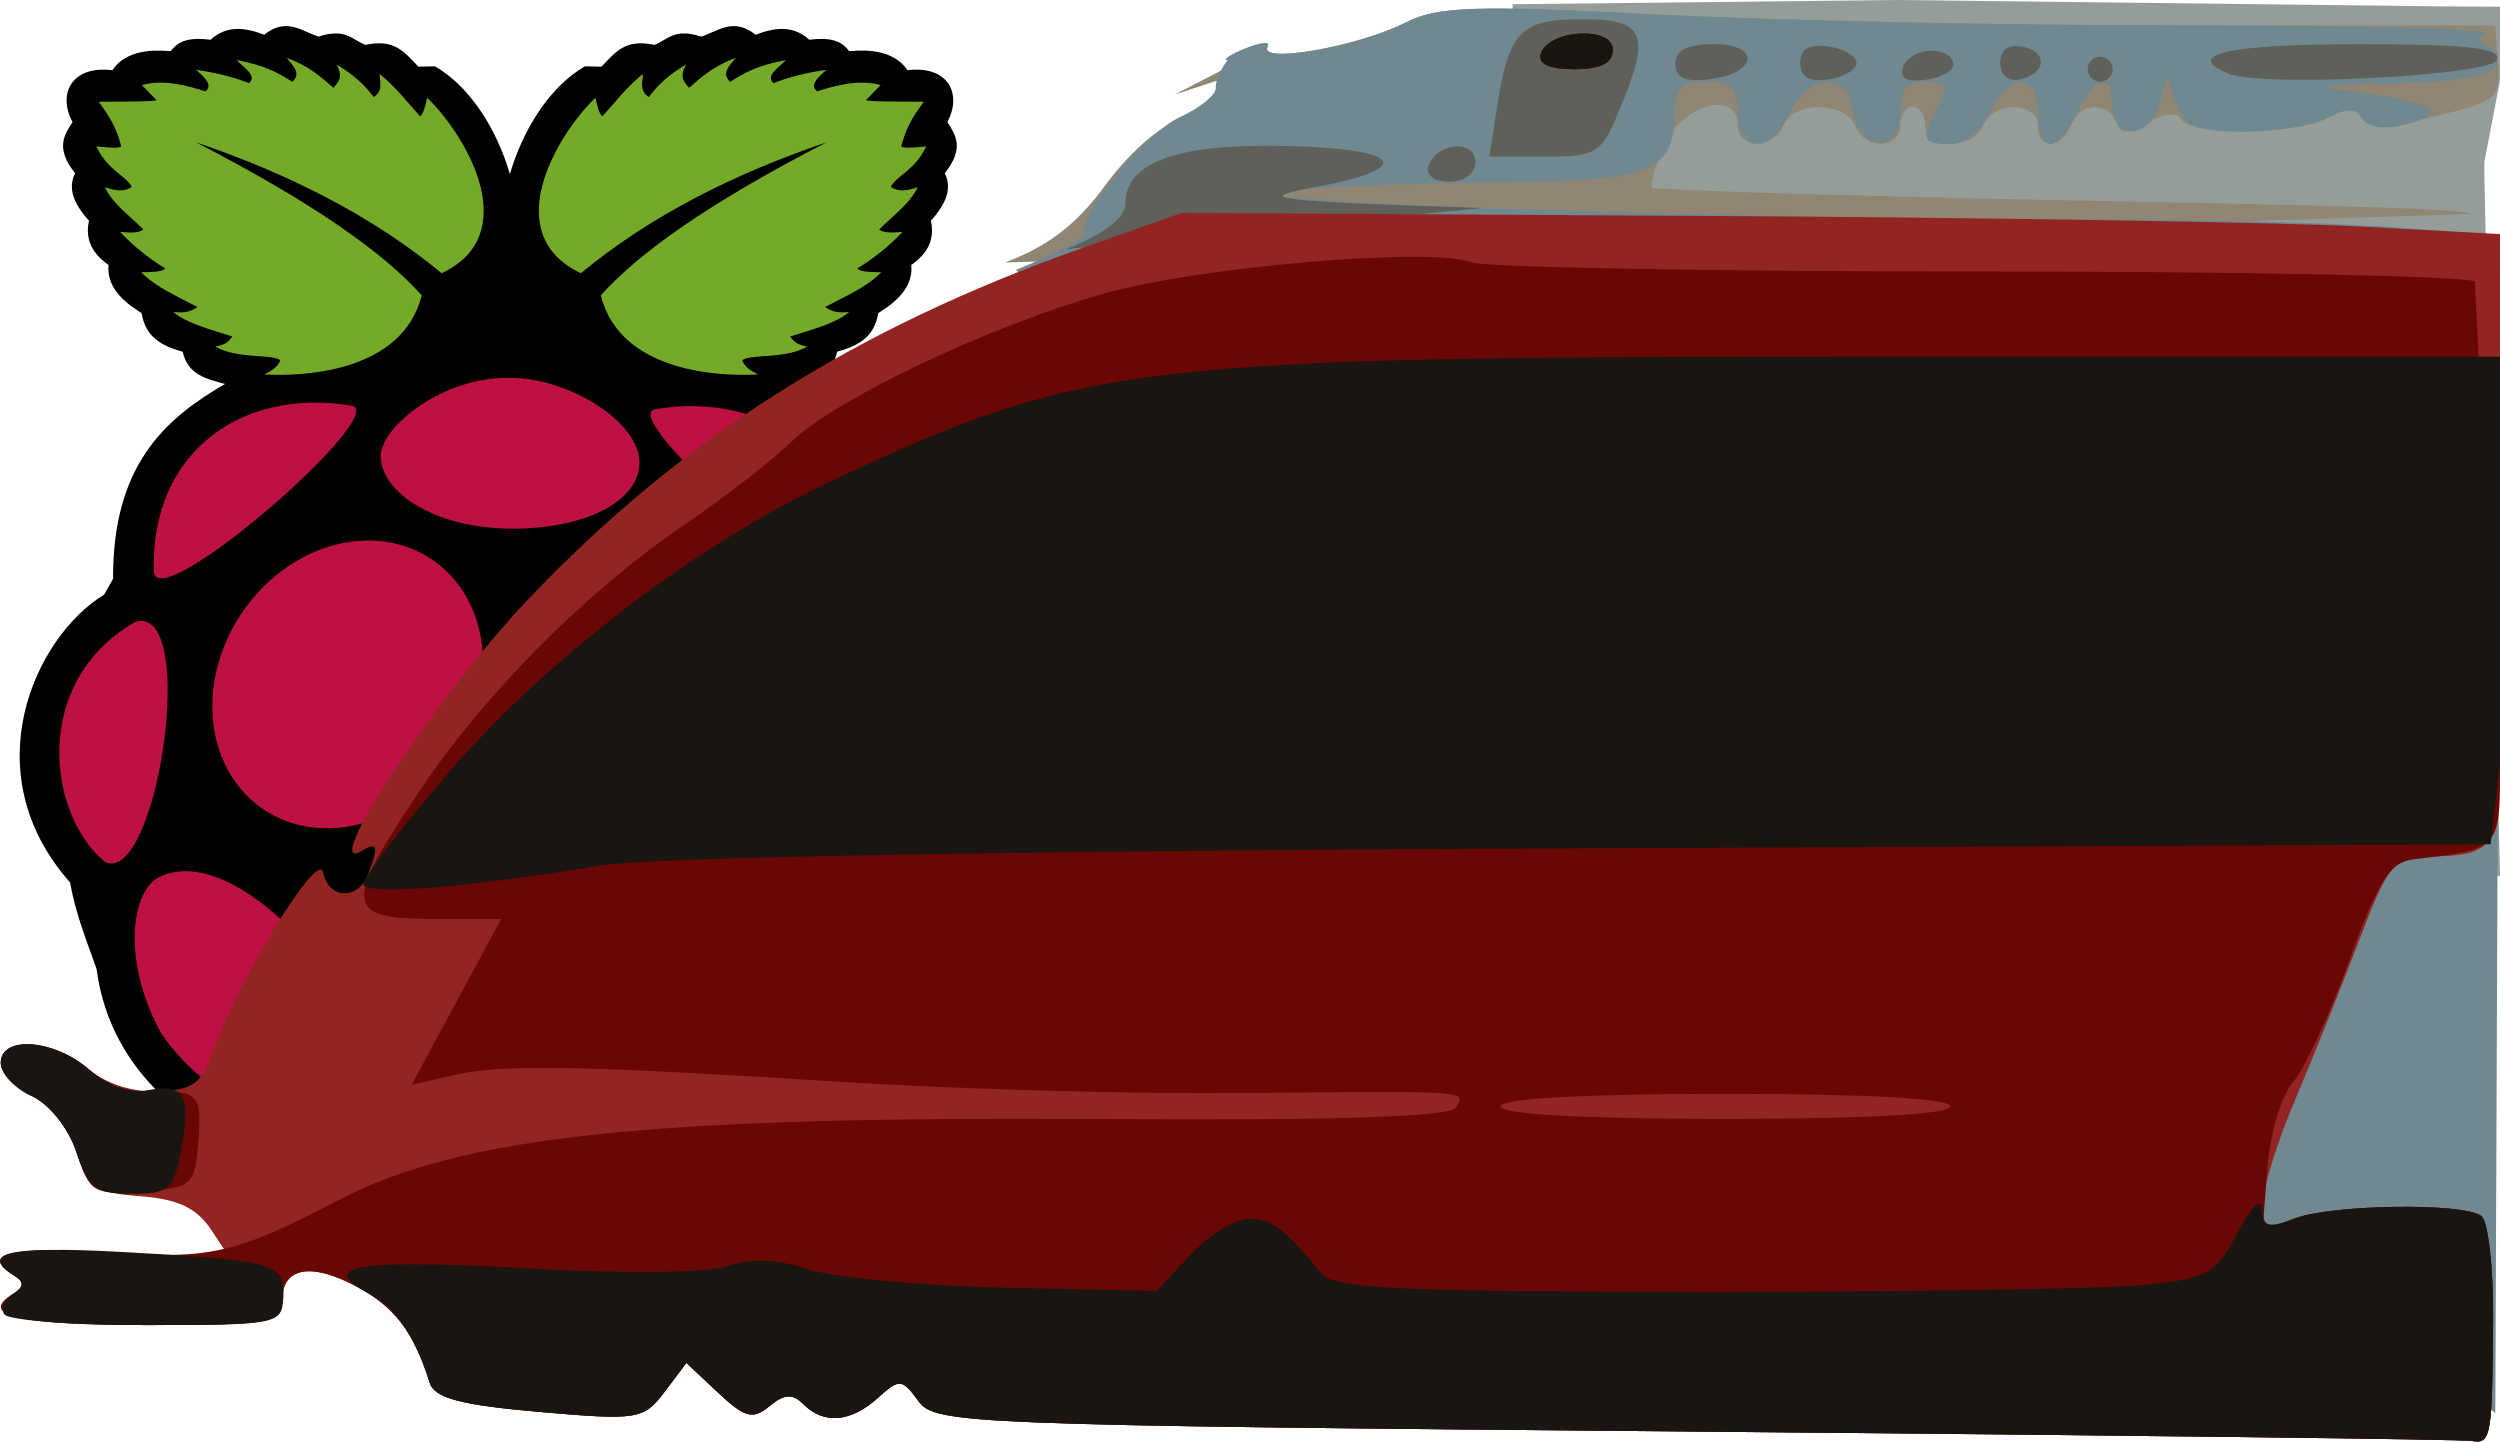 <?xml version="1.0" encoding="UTF-8" standalone="no"?>
<!-- Created with Inkscape (http://www.inkscape.org/) -->

<svg
   xmlns:dc="http://purl.org/dc/elements/1.1/"
   xmlns:cc="http://creativecommons.org/ns#"
   xmlns:rdf="http://www.w3.org/1999/02/22-rdf-syntax-ns#"
   xmlns:svg="http://www.w3.org/2000/svg"
   xmlns="http://www.w3.org/2000/svg"
   xmlns:sodipodi="http://sodipodi.sourceforge.net/DTD/sodipodi-0.dtd"
   xmlns:inkscape="http://www.inkscape.org/namespaces/inkscape"
   width="200.062"
   height="115.36"
   id="svg2"
   version="1.1"
   inkscape:version="0.48.4 r9939"
   sodipodi:docname="leisten_Starter.svg">
  <defs
     id="defs4" />
  <sodipodi:namedview
     id="base"
     pagecolor="#ffffff"
     bordercolor="#666666"
     borderopacity="1.0"
     inkscape:pageopacity="0.0"
     inkscape:pageshadow="2"
     inkscape:zoom="0.46970982"
     inkscape:cx="197.26481"
     inkscape:cy="-60.667538"
     inkscape:document-units="px"
     inkscape:current-layer="layer1"
     showgrid="false"
     showguides="true"
     inkscape:guide-bbox="true"
     inkscape:window-width="1438"
     inkscape:window-height="823"
     inkscape:window-x="1"
     inkscape:window-y="24"
     inkscape:window-maximized="1"
     fit-margin-top="0"
     fit-margin-left="0"
     fit-margin-right="0"
     fit-margin-bottom="0" />
  <g
     inkscape:label="Ebene 1"
     inkscape:groupmode="layer"
     id="layer1"
     transform="translate(-374.519,-276.592)">
    <g
       id="g3024"
       transform="matrix(0.14,0,0,0.14,327.012,279.861)">
      <path
         id="path4"
         d="m 502.3,-8.429 c -3.619,0.112 -7.517,1.449 -11.938,4.938 -10.83,-4.176 -21.33,-5.627 -30.72,2.875 -14.5,-1.881 -19.212,2 -22.782,6.531 -3.183,-0.066 -23.819,-3.272 -33.282,10.844 -23.781,-2.814 -31.297,13.988 -22.781,29.656 -4.857,7.519 -9.889,14.947 1.469,29.281 -4.018,7.984 -1.527,16.644 7.938,27.125 -2.498,11.223 2.412,19.141 11.219,25.312 -1.647,15.358 14.084,24.287 18.781,27.469 1.804,8.949 5.563,17.393 23.531,22.062 2.963,13.336 13.762,15.639 24.219,18.438 -34.562,20.09 -64.201,46.523 -64,111.38 l -5.062,9.031 c -39.63,24.1 -75.285,101.56 -19.53,164.52 3.642,19.708 9.75,33.864 15.188,49.531 8.134,63.131 61.218,92.692 75.219,96.188 20.517,15.628 42.368,30.457 71.938,40.844 27.875,28.749 58.074,39.706 88.438,39.688 0.445,-2.8e-4 0.899,0.005 1.344,0 30.364,0.019 60.562,-10.938 88.438,-39.688 29.569,-10.387 51.421,-25.216 71.938,-40.844 14.001,-3.496 67.085,-33.057 75.219,-96.188 5.438,-15.667 11.546,-29.823 15.188,-49.531 55.754,-62.965 20.1,-140.43 -19.531,-164.53 l -5.07,-9.03 c 0.201,-64.852 -29.438,-91.285 -64,-111.38 10.457,-2.798 21.256,-5.101 24.219,-18.438 17.968,-4.67 21.728,-13.114 23.531,-22.062 4.698,-3.181 20.428,-12.111 18.781,-27.469 8.807,-6.172 13.717,-14.09 11.219,-25.312 9.465,-10.481 11.956,-19.141 7.938,-27.125 11.36,-14.328 6.32,-21.756 1.47,-29.275 8.51,-15.668 1,-32.47 -22.79,-29.656 -9.46,-14.116 -30.09,-10.91 -33.28,-10.844 -3.57,-4.531 -8.28,-8.412 -22.78,-6.531 -9.39,-8.502 -19.89,-7.051 -30.72,-2.875 -12.86,-10.148 -21.37,-2.013 -31.09,1.062 -15.57,-5.088 -19.13,1.881 -26.78,4.719 -16.98,-3.588 -22.14,4.224 -30.28,12.469 l -9.469,-0.188 c -25.611,15.093 -38.334,45.826 -42.844,61.625 -4.512,-15.802 -17.206,-46.535 -42.812,-61.625 l -9.469,0.188 c -8.15,-8.245 -13.31,-16.057 -30.29,-12.469 -7.65,-2.838 -11.2,-9.806 -26.78,-4.719 -6.38,-2.018 -12.247,-6.214 -19.156,-6 z"
         inkscape:connector-curvature="0"
         style="fill:#000000" />
      <path
         id="path6"
         d="m 451.31,57.971 c 67.948,35.031 107.45,63.369 129.09,87.504 -11.082,44.418 -68.896,46.445 -90.036,45.199 4.328,-2.015 7.94,-4.428 9.22,-8.136 -5.304,-3.77 -24.113,-0.397 -37.244,-7.774 5.044,-1.045 7.404,-2.063 9.763,-5.785 -12.406,-3.957 -25.769,-7.366 -33.628,-13.921 4.241,0.052 8.201,0.949 13.74,-2.893 -11.112,-5.988 -22.969,-10.734 -32.181,-19.887 5.745,-0.141 11.939,-0.057 13.74,-2.17 -10.17,-6.301 -18.751,-13.308 -25.854,-20.972 8.04,0.971 11.435,0.135 13.379,-1.266 -7.688,-7.874 -17.418,-14.523 -22.057,-24.226 5.97,2.058 11.431,2.845 15.368,-0.181 -2.612,-5.894 -13.805,-9.37 -20.249,-23.142 6.284,0.609 12.95,1.371 14.283,0 -2.917,-11.884 -7.922,-18.565 -12.831,-25.487 13.45,-0.2 33.828,0.052 32.905,-1.085 l -8.316,-8.497 c 13.138,-3.537 26.581,0.568 36.34,3.616 4.382,-3.458 -0.078,-7.83 -5.424,-12.294 11.165,1.491 21.254,4.057 30.373,7.593 4.872,-4.399 -3.164,-8.799 -7.051,-13.198 17.249,3.273 24.557,7.871 31.82,12.475 5.269,-5.051 0.302,-9.343 -3.254,-13.74 13.006,4.817 19.705,11.036 26.758,17.175 2.391,-3.227 6.075,-5.592 1.627,-13.379 9.234,5.323 16.189,11.595 21.334,18.622 5.713,-3.638 3.404,-8.613 3.435,-13.198 9.597,7.806 15.687,16.114 23.142,24.226 1.502,-1.093 2.817,-4.802 3.978,-10.667 22.895,22.212 55.246,78.158 8.316,100.34 -39.94,-32.94 -87.64,-56.883 -140.5,-74.844 z"
         inkscape:connector-curvature="0"
         style="fill:#75a928" />
      <path
         id="path8"
         d="m 811.84,57.971 c -67.94,35.034 -107.44,63.364 -129.08,87.504 11.082,44.418 68.896,46.445 90.036,45.199 -4.328,-2.015 -7.94,-4.428 -9.22,-8.136 5.304,-3.77 24.113,-0.397 37.244,-7.774 -5.044,-1.045 -7.404,-2.063 -9.763,-5.785 12.406,-3.957 25.769,-7.366 33.628,-13.921 -4.241,0.052 -8.201,0.949 -13.74,-2.893 11.112,-5.988 22.969,-10.734 32.181,-19.887 -5.745,-0.141 -11.939,-0.057 -13.74,-2.17 10.17,-6.301 18.751,-13.308 25.854,-20.972 -8.04,0.971 -11.435,0.135 -13.379,-1.266 7.688,-7.874 17.418,-14.523 22.057,-24.226 -5.97,2.058 -11.431,2.845 -15.368,-0.181 2.612,-5.894 13.805,-9.37 20.249,-23.142 -6.284,0.609 -12.95,1.371 -14.283,0 2.922,-11.889 7.928,-18.57 12.836,-25.492 -13.45,-0.2 -33.828,0.052 -32.905,-1.085 l 8.316,-8.497 c -13.138,-3.537 -26.581,0.568 -36.34,3.616 -4.382,-3.458 0.078,-7.83 5.424,-12.294 -11.165,1.491 -21.254,4.057 -30.373,7.593 -4.872,-4.399 3.164,-8.799 7.051,-13.198 -17.249,3.273 -24.557,7.871 -31.82,12.475 -5.269,-5.051 -0.302,-9.343 3.254,-13.74 -13.006,4.817 -19.705,11.036 -26.758,17.175 -2.391,-3.227 -6.075,-5.592 -1.627,-13.379 -9.234,5.323 -16.189,11.595 -21.334,18.622 -5.713,-3.638 -3.404,-8.613 -3.435,-13.198 -9.597,7.806 -15.687,16.114 -23.142,24.226 -1.502,-1.093 -2.817,-4.802 -3.978,-10.667 -22.895,22.212 -55.246,78.158 -8.316,100.34 39.919,-32.947 87.616,-56.888 140.48,-74.849 z"
         inkscape:connector-curvature="0"
         style="fill:#75a928" />
      <path
         id="path10"
         d="m 713.861,510.277 a 81.39,75.051 0 1 1 -162.778,0 81.39,75.051 0 1 1 162.778,0 z"
         inkscape:connector-curvature="0"
         style="fill:#bc1142" />
      <path
         id="path12"
         d="M 585.378,295.882 A 72.999,86.13 34.034 1 1 490.41,439.594 72.999,86.13 34.034 0 1 585.378,295.882 z"
         inkscape:connector-curvature="0"
         style="fill:#bc1142" />
      <path
         id="path14"
         d="M 676.402,291.882 A 86.13,72.999 55.966 1 0 771.37,435.594 86.13,72.999 55.966 0 0 676.402,291.882 z"
         inkscape:connector-curvature="0"
         style="fill:#bc1142" />
      <path
         id="path16"
         d="m 416.83,332.005 c 36.41,-9.76 12.292,150.63 -17.333,137.47 -32.587,-26.21 -43.083,-102.97 17.333,-137.47 z"
         inkscape:connector-curvature="0"
         style="fill:#bc1142" />
      <path
         id="path18"
         d="m 837.6,330.005 c -36.414,-9.757 -12.292,150.64 17.333,137.48 32.587,-26.213 43.083,-102.98 -17.333,-137.48 z"
         inkscape:connector-curvature="0"
         style="fill:#bc1142" />
      <path
         id="path20"
         d="m 713.89,210.565 c 62.835,-10.61 115.12,26.722 113.01,94.858 -2.067,26.121 -136.16,-90.969 -113.01,-94.858 z"
         inkscape:connector-curvature="0"
         style="fill:#bc1142" />
      <path
         id="path22"
         d="m 540.28,208.565 c -62.84,-10.61 -115.12,26.73 -113.01,94.86 2.067,26.12 136.16,-90.97 113.01,-94.86 z"
         inkscape:connector-curvature="0"
         style="fill:#bc1142" />
      <path
         id="path24"
         d="m 630.54,192.675 c -37.503,-0.975 -73.495,27.834 -73.582,44.544 -0.105,20.304 29.651,41.093 73.837,41.62 45.123,0.323 73.916,-16.64 74.061,-37.594 0.165,-23.74 -41.039,-48.937 -74.317,-48.571 z"
         inkscape:connector-curvature="0"
         style="fill:#bc1142" />
      <path
         id="path26"
         d="m 632.83,609.035 c 32.697,-1.427 76.571,10.532 76.657,26.396 0.543,15.405 -39.79,50.211 -78.826,49.538 -40.427,1.744 -80.069,-33.116 -79.55,-45.199 -0.605,-17.716 49.226,-31.548 81.719,-30.735 z"
         inkscape:connector-curvature="0"
         style="fill:#bc1142" />
      <path
         id="path28"
         d="m 512.06,515.015 c 23.279,28.046 33.891,77.319 14.464,91.844 -18.379,11.088 -63.012,6.522 -94.736,-39.052 -21.395,-38.242 -18.638,-77.157 -3.616,-88.589 22.464,-13.684 57.173,4.799 83.889,35.797 z"
         inkscape:connector-curvature="0"
         style="fill:#bc1142" />
      <path
         id="path30"
         d="m 748.94,506.125 c -25.187,29.502 -39.212,83.31 -20.838,100.64 17.568,13.464 64.729,11.582 99.566,-36.756 25.296,-32.465 16.82,-86.682 2.371,-101.08 -21.464,-16.602 -52.277,4.645 -81.099,37.188 z"
         inkscape:connector-curvature="0"
         style="fill:#bc1142" />
    </g>
    <g
       id="g7976"
       transform="translate(-127.207,-38.012)">
      <path
         style="fill:#959d98"
         d="m 622.772,362.253 0,-47.311 30.715,-0.339 43.551,0.508 4.75,0.031 0,5.917 -1.25,6.5 0,1.167 1.25,56"
         id="path7990"
         inkscape:connector-curvature="0"
         sodipodi:nodetypes="ccccccccc" />
      <path
         style="fill:#918574"
         d="m 582.138,335.614 c 3.459,-1.298 5.753,-3.058 8,-6.137 1.733,-2.374 4.145,-4.59 5.36,-4.924 2.603,-0.716 5.151,-4.01 3.348,-3.411 l -3.132,1.04 7.468,-3.867 c -0.893,1.445 7.246,0.031 11.059,-1.922 2.505,-1.283 5.534,-1.379 20,-0.632 9.376,0.484 28.326,0.88 42.111,0.88 l 25.063,0 0.202,3.01 c 0.191,2.847 -0.079,3.077 -5.006,4.247 -3.76,0.893 -5.397,0.931 -5.888,0.137 -0.494,-0.8 -1.243,-0.799 -2.741,0.003 -2.553,1.366 -10.858,1.454 -11.68,0.124 -0.381,-0.617 -1.377,-0.524 -2.69,0.25 -1.655,0.976 -2.178,0.972 -2.537,-0.021 -0.626,-1.729 -2.949,-1.569 -3.648,0.25 -0.746,1.944 -2.638,1.944 -2.638,0 0,-1.951 -3.613,-1.951 -4.362,0 -0.751,1.958 -4.638,1.958 -4.638,0 0,-0.825 -0.45,-1.5 -1,-1.5 -0.55,0 -1,0.675 -1,1.5 0,1.949 -2.89,1.949 -3.638,0 -0.746,-1.945 -4.977,-1.945 -5.723,0 -0.748,1.949 -3.638,1.949 -3.638,0 0,-2.89 -4.416,-1.717 -5.865,1.557 -0.744,1.682 -1.192,3.218 -0.994,3.414 0.198,0.196 14.534,0.645 31.859,0.998 17.325,0.353 32.596,0.59 33.75,1.105"
         id="path7988"
         inkscape:connector-curvature="0"
         sodipodi:nodetypes="csssccssscssscssssssssssssscsc" />
      <path
         style="fill:#708991"
         d="m 583.004,336.205 c 3.144,-1.247 5.619,-2.585 5.5,-2.972 -0.468,-1.524 4.862,-7.984 7.633,-9.25 1.615,-0.738 2.91,-1.792 2.879,-2.342 -0.031,-0.55 0.4,-1.551 0.958,-2.223 -1.13,0.024 3.688,-2.126 3.207,-1.103 -0.893,1.445 7.246,0.031 11.059,-1.922 2.505,-1.283 5.534,-1.379 20,-0.632 9.376,0.484 28.369,0.88 42.205,0.88 13.836,0 24.698,0.283 24.137,0.629 -0.636,0.393 -0.535,0.791 0.271,1.059 0.711,0.237 0.96,0.965 0.554,1.621 -0.445,0.72 -3.578,1.244 -7.927,1.325 -6.659,0.124 -6.842,0.182 -2.483,0.791 5.738,0.802 6.767,1.614 3.183,2.513 -1.663,0.417 -2.978,0.232 -3.419,-0.483 -0.531,-0.859 -1.254,-0.874 -2.779,-0.058 -1.134,0.607 -4.131,1.103 -6.659,1.103 -3.809,0 -4.736,-0.374 -5.403,-2.176 l -0.805,-2.176 -0.569,2.176 c -0.72,2.753 -3.756,2.895 -3.756,0.176 0,-2.762 -1.449,-2.505 -2.818,0.5 -0.626,1.375 -1.599,2.5 -2.161,2.5 -0.562,0 -1.021,-1.125 -1.021,-2.5 0,-3.241 -2.341,-3.241 -3.818,0 -0.668,1.467 -1.975,2.5 -3.161,2.5 -2.307,0 -2.427,-0.374 -0.986,-3.066 0.866,-1.618 0.702,-1.934 -1,-1.934 -1.52,0 -2.035,0.652 -2.035,2.573 0,3.282 -3.345,2.99 -3.82,-0.334 -0.435,-3.049 -3.565,-2.886 -4.998,0.26 -1.5,3.292 -4.182,3.292 -4.182,0 0,-2 -0.5,-2.5 -2.5,-2.5 -1.917,0 -2.507,0.525 -2.532,2.25 -0.073,5.173 -1.637,5.742 -16.078,5.85 -7.364,0.055 -14.515,0.421 -15.89,0.815 -2.726,0.78 37.303,2.076 64.5,2.089 9.35,0.005 20.712,0.297 25.25,0.65 l 8.25,0.642 -0.376,94.251"
         id="path7986"
         inkscape:connector-curvature="0"
         sodipodi:nodetypes="ccscccssssssssssssscssssssssssssssssscscc" />
      <path
         style="fill:#5f6059"
         d="m 587.035,334.542 c 3.091,-1.238 4.748,-2.503 4.75,-3.628 0.007,-3.35 4.168,-4.843 12.897,-4.628 9.441,0.232 10.398,1.814 2.025,3.346 -4.754,0.87 -3.09,1.068 13.583,1.62 m -4.25,-3.361 c 0.63,-1.892 3.75,-2.161 3.75,-0.323 0,0.928 -0.855,1.573 -2.083,1.573 -1.222,0 -1.911,-0.517 -1.667,-1.25 z m 5.452,-4.5 c 0.967,-6.294 1.868,-7.25 6.833,-7.25 5.103,0 5.559,1.138 2.951,7.378 -1.416,3.389 -1.798,3.622 -5.937,3.622 l -4.424,0 z m 14.298,-3.684 c 0,-1.083 0.951,-1.566 3.083,-1.566 3.826,0 3.483,2.356 -0.41,2.816 -1.894,0.224 -2.673,-0.14 -2.673,-1.25 z m 10,-0.066 c 0,-1.128 0.702,-1.539 2.25,-1.32 1.238,0.176 2.25,0.77 2.25,1.32 0,0.55 -1.012,1.144 -2.25,1.32 -1.548,0.22 -2.25,-0.192 -2.25,-1.32 z m 8.222,0.334 c 0.517,-1.55 3.659,-1.81 4.028,-0.334 0.138,0.55 -0.813,1.15 -2.111,1.334 -1.619,0.229 -2.222,-0.085 -1.917,-1 z m 7.778,-0.334 c 0,-1.03 0.655,-1.52 1.75,-1.31 2.108,0.406 1.975,2.181 -0.197,2.633 -0.906,0.189 -1.553,-0.363 -1.553,-1.323 z m 7,0.5 c 0,-0.55 0.45,-1 1,-1 0.55,0 1,0.45 1,1 0,0.55 -0.45,1 -1,1 -0.55,0 -1,-0.45 -1,-1 z m 11.25,0.355 c -3.655,-1.524 -0.011,-2.355 10.333,-2.355 8.821,0 11.484,0.298 11.169,1.25 -0.422,1.271 -18.834,2.217 -21.502,1.105 z"
         id="path7984"
         inkscape:connector-curvature="0"
         sodipodi:nodetypes="ccsscsssssssscsssssssssssssssscssssssssss" />
      <path
         style="fill:#922522"
         d="m 637.457,429.164 c -58.502,-0.503 -60.885,-0.596 -62.234,-2.442 -1.315,-1.798 -1.519,-1.814 -3.248,-0.25 -2.157,1.952 -4.319,2.138 -5.945,0.512 -0.877,-0.877 -1.539,-0.841 -2.729,0.147 -1.325,1.1 -1.97,0.93 -4.109,-1.079 l -2.538,-2.384 -1.751,2.322 c -1.672,2.216 -2.126,2.289 -10.017,1.601 -6.302,-0.55 -8.386,-1.104 -8.773,-2.335 -1.263,-4.021 -2.796,-6.052 -5.779,-7.659 -3.744,-2.016 -6.036,-1.589 -6.042,1.127 -0.004,1.773 -0.827,1.918 -10.849,1.918 -10.248,0 -13.482,-0.753 -10.676,-2.487 0.879,-0.543 0.916,-0.96 0.128,-1.447 -2.908,-1.797 -0.312,-2.385 8.123,-1.838 l 9.23,0.598 -1.595,-2.413 c -1.172,-1.774 -2.674,-2.494 -5.671,-2.718 -3.618,-0.27 -4.198,-0.675 -5.164,-3.603 -0.615,-1.862 -2.164,-3.788 -3.56,-4.424 -1.359,-0.619 -2.471,-1.811 -2.471,-2.647 0,-2.186 4.239,-1.916 6.96,0.444 1.38,1.197 3.573,1.916 5.611,1.84 2.768,-0.104 3.526,-0.644 4.391,-3.127 1.992,-5.715 8.449,-16.27 8.826,-14.428 0.446,2.182 2.79,2.291 3.604,0.168 0.848,-2.21 0.761,-2.632 -0.393,-1.918 -3.845,2.376 5.818,-12.303 13.246,-20.122 12.165,-12.806 26.089,-21.632 44.267,-28.055 l 7.987,-2.823 41.5,0.238 c 22.825,0.131 46.562,0.513 52.75,0.849 l 11.25,0.611 0,10.842 c 0,6.553 -0.419,11.101 -1.059,11.497 -1.183,0.731 -0.974,5.329 0.324,7.129 0.543,0.754 0.115,1.396 -1.212,1.817 -2.622,0.832 -2.653,3.191 -0.053,4.017 1.722,0.547 2,1.513 2,6.96 -5e-5,6.827 -0.561,7.54 -5.937,7.54 -2.503,0 -3.024,0.658 -5.346,6.75 -1.415,3.712 -3.719,9.45 -5.121,12.75 -1.402,3.3 -2.559,7.001 -2.572,8.225 -0.021,1.978 0.262,2.117 2.541,1.25 2.989,-1.136 13.473,-1.284 14.935,-0.21 0.55,0.404 0.977,4.11 0.95,8.235 -0.063,9.427 -0.171,10.051 -1.7,9.773 -0.688,-0.125 -28.624,-0.463 -62.081,-0.75 z M 625.032,318.892 c 0.637,-1.941 5.756,-2.222 5.756,-0.316 0,1.083 -0.951,1.566 -3.083,1.566 -2.019,0 -2.942,-0.432 -2.673,-1.25 z"
         id="path7982"
         inkscape:connector-curvature="0"
         sodipodi:nodetypes="sssssscsssscsssscssssssssssssscsscsssssssssssssssssss" />
      <path
         style="fill:#680704"
         d="m 637.457,429.164 c -58.502,-0.503 -60.885,-0.596 -62.234,-2.442 -1.315,-1.798 -1.519,-1.814 -3.248,-0.25 -2.157,1.952 -4.319,2.138 -5.945,0.512 -0.877,-0.877 -1.539,-0.841 -2.729,0.147 -1.325,1.1 -1.97,0.93 -4.109,-1.079 l -2.538,-2.384 -1.751,2.322 c -1.672,2.216 -2.126,2.289 -10.017,1.601 -6.302,-0.55 -8.386,-1.104 -8.773,-2.335 -1.263,-4.021 -2.796,-6.052 -5.779,-7.659 -3.744,-2.016 -6.036,-1.589 -6.042,1.127 -0.004,1.773 -0.827,1.918 -10.849,1.918 -10.248,0 -13.482,-0.753 -10.676,-2.487 0.879,-0.543 0.916,-0.96 0.128,-1.447 -2.88,-1.78 -0.425,-2.421 7.207,-1.882 8.408,0.593 10.446,0.139 18.686,-4.17 9.827,-5.138 24.805,-6.732 61.135,-6.505 19.05,0.119 27.844,-0.166 28.309,-0.918 0.84,-1.359 1.193,-1.335 -17.199,-1.154 -8.39,0.083 -22.565,-0.309 -31.5,-0.87 -21.652,-1.359 -27.613,-1.464 -31.556,-0.556 l -3.31,0.763 3.584,-6.637 3.584,-6.637 -5.523,0 c -7.004,0 -7.121,-1.14 -1.044,-10.198 5.303,-7.906 13.363,-16.003 21.293,-21.394 3.151,-2.142 6.965,-5.099 8.476,-6.572 3.533,-3.443 15.891,-9.304 25.076,-11.892 7.626,-2.149 26.234,-3.732 29.327,-2.495 1.017,0.407 19.215,0.738 40.439,0.737 21.224,-10e-4 39.177,0.36 39.894,0.803 l 2.017,38.559 c 0,6.913 0.055,6.851 -6.86,7.672 -1.964,0.233 -2.843,1.607 -5.236,8.186 -1.582,4.348 -3.608,8.714 -4.502,9.702 -0.894,0.988 -1.802,4.058 -2.018,6.821 l -0.392,5.025 2.569,-0.977 c 2.992,-1.138 13.477,-1.286 14.939,-0.212 0.55,0.404 0.977,4.11 0.95,8.235 -0.063,9.427 -0.171,10.051 -1.7,9.773 -0.688,-0.125 -28.624,-0.463 -62.081,-0.75 z m 20.331,-26.023 c 0,-0.63 -6.667,-1 -18,-1 -11.333,0 -18,0.37 -18,1 0,0.63 6.667,1 18,1 11.333,0 18,-0.37 18,-1 z m -149.934,3.7 c -0.647,-1.96 -2.173,-3.883 -3.595,-4.531 -1.359,-0.619 -2.471,-1.811 -2.471,-2.647 0,-2.218 4.255,-1.902 7.052,0.523 1.297,1.125 3.278,1.975 4.403,1.889 4.332,-0.329 4.674,-0.029 4.356,3.816 -0.3,3.625 -0.449,3.76 -4.465,4.053 -3.938,0.287 -4.214,0.125 -5.279,-3.103 z M 625.032,318.892 c 0.637,-1.941 5.756,-2.222 5.756,-0.316 0,1.083 -0.951,1.566 -3.083,1.566 -2.019,0 -2.942,-0.432 -2.673,-1.25 z"
         id="path7980"
         inkscape:connector-curvature="0"
         sodipodi:nodetypes="cssssscsssscsssssssssscccsssssscccsssscssssccsssssssssssssssss" />
      <path
         style="fill:#191612"
         d="m 637.457,429.164 c -58.502,-0.503 -60.885,-0.596 -62.234,-2.442 -1.315,-1.798 -1.519,-1.814 -3.248,-0.25 -2.157,1.952 -4.319,2.138 -5.945,0.512 -0.877,-0.877 -1.539,-0.841 -2.729,0.147 -1.325,1.1 -1.97,0.93 -4.109,-1.079 l -2.538,-2.384 -1.751,2.322 c -1.672,2.216 -2.126,2.289 -10.017,1.601 -6.302,-0.55 -8.386,-1.104 -8.773,-2.335 -1.193,-3.798 -2.699,-5.975 -4.973,-7.193 -4.127,-2.209 -0.681,-2.718 13.148,-1.942 7.63,0.428 14.124,0.341 15.72,-0.212 1.837,-0.636 3.909,-0.549 6.384,0.267 2.015,0.665 9.116,1.329 15.78,1.475 l 12.116,0.265 2.694,-2.887 c 1.481,-1.588 3.587,-2.887 4.679,-2.887 1.851,0 2.736,0.664 5.838,4.381 1.007,1.206 6.176,1.452 30.747,1.463 16.245,0.007 32.036,-0.245 35.09,-0.561 5.128,-0.529 5.699,-0.849 7.459,-4.178 1.129,-2.136 1.923,-2.902 1.949,-1.88 0.037,1.436 0.475,1.562 2.609,0.75 2.989,-1.136 13.473,-1.284 14.935,-0.21 0.55,0.404 0.977,4.11 0.95,8.235 -0.063,9.427 -0.171,10.051 -1.7,9.773 -0.688,-0.125 -28.624,-0.463 -62.081,-0.75 z M 502.065,419.78 c -0.293,-0.474 0.022,-1.205 0.702,-1.625 0.879,-0.543 0.916,-0.96 0.128,-1.447 -2.887,-1.784 -0.326,-2.394 8.143,-1.939 12.673,0.681 13.5,0.905 13.364,3.608 -0.111,2.207 -0.391,2.265 -10.959,2.265 -5.965,0 -11.085,-0.388 -11.378,-0.862 z m 5.772,-12.991 c -0.631,-1.912 -2.168,-3.836 -3.578,-4.479 -1.359,-0.619 -2.471,-1.811 -2.471,-2.647 0,-2.228 4.26,-1.898 7.082,0.55 1.448,1.256 3.29,1.899 4.677,1.634 2.935,-0.561 3.493,0.433 2.678,4.777 -0.597,3.182 -0.975,3.517 -3.971,3.517 -2.87,0 -3.459,-0.447 -4.418,-3.353 z m 22.951,-21.445 c 0,-0.493 2.966,-4.373 6.59,-8.621 7.924,-9.287 20.024,-18.54 30.91,-23.639 20.268,-9.493 24.078,-9.943 84.131,-9.943 l 49.369,0 5e-5,32.567 -0.75,6.456 c -0.412,0.013 -33.15,0.159 -72.75,0.326 -45.208,0.19 -74.419,0.703 -78.5,1.378 -10.842,1.794 -19,2.428 -19,1.475 z m 94.244,-66.452 c 0.637,-1.941 5.756,-2.222 5.756,-0.316 0,1.083 -0.951,1.566 -3.083,1.566 -2.019,0 -2.942,-0.432 -2.673,-1.25 z"
         id="path7978"
         inkscape:connector-curvature="0"
         sodipodi:nodetypes="sssssscsssssssscsssssscsssssscssssssssssssssssscccsssssss" />
    </g>
  </g>
</svg>
